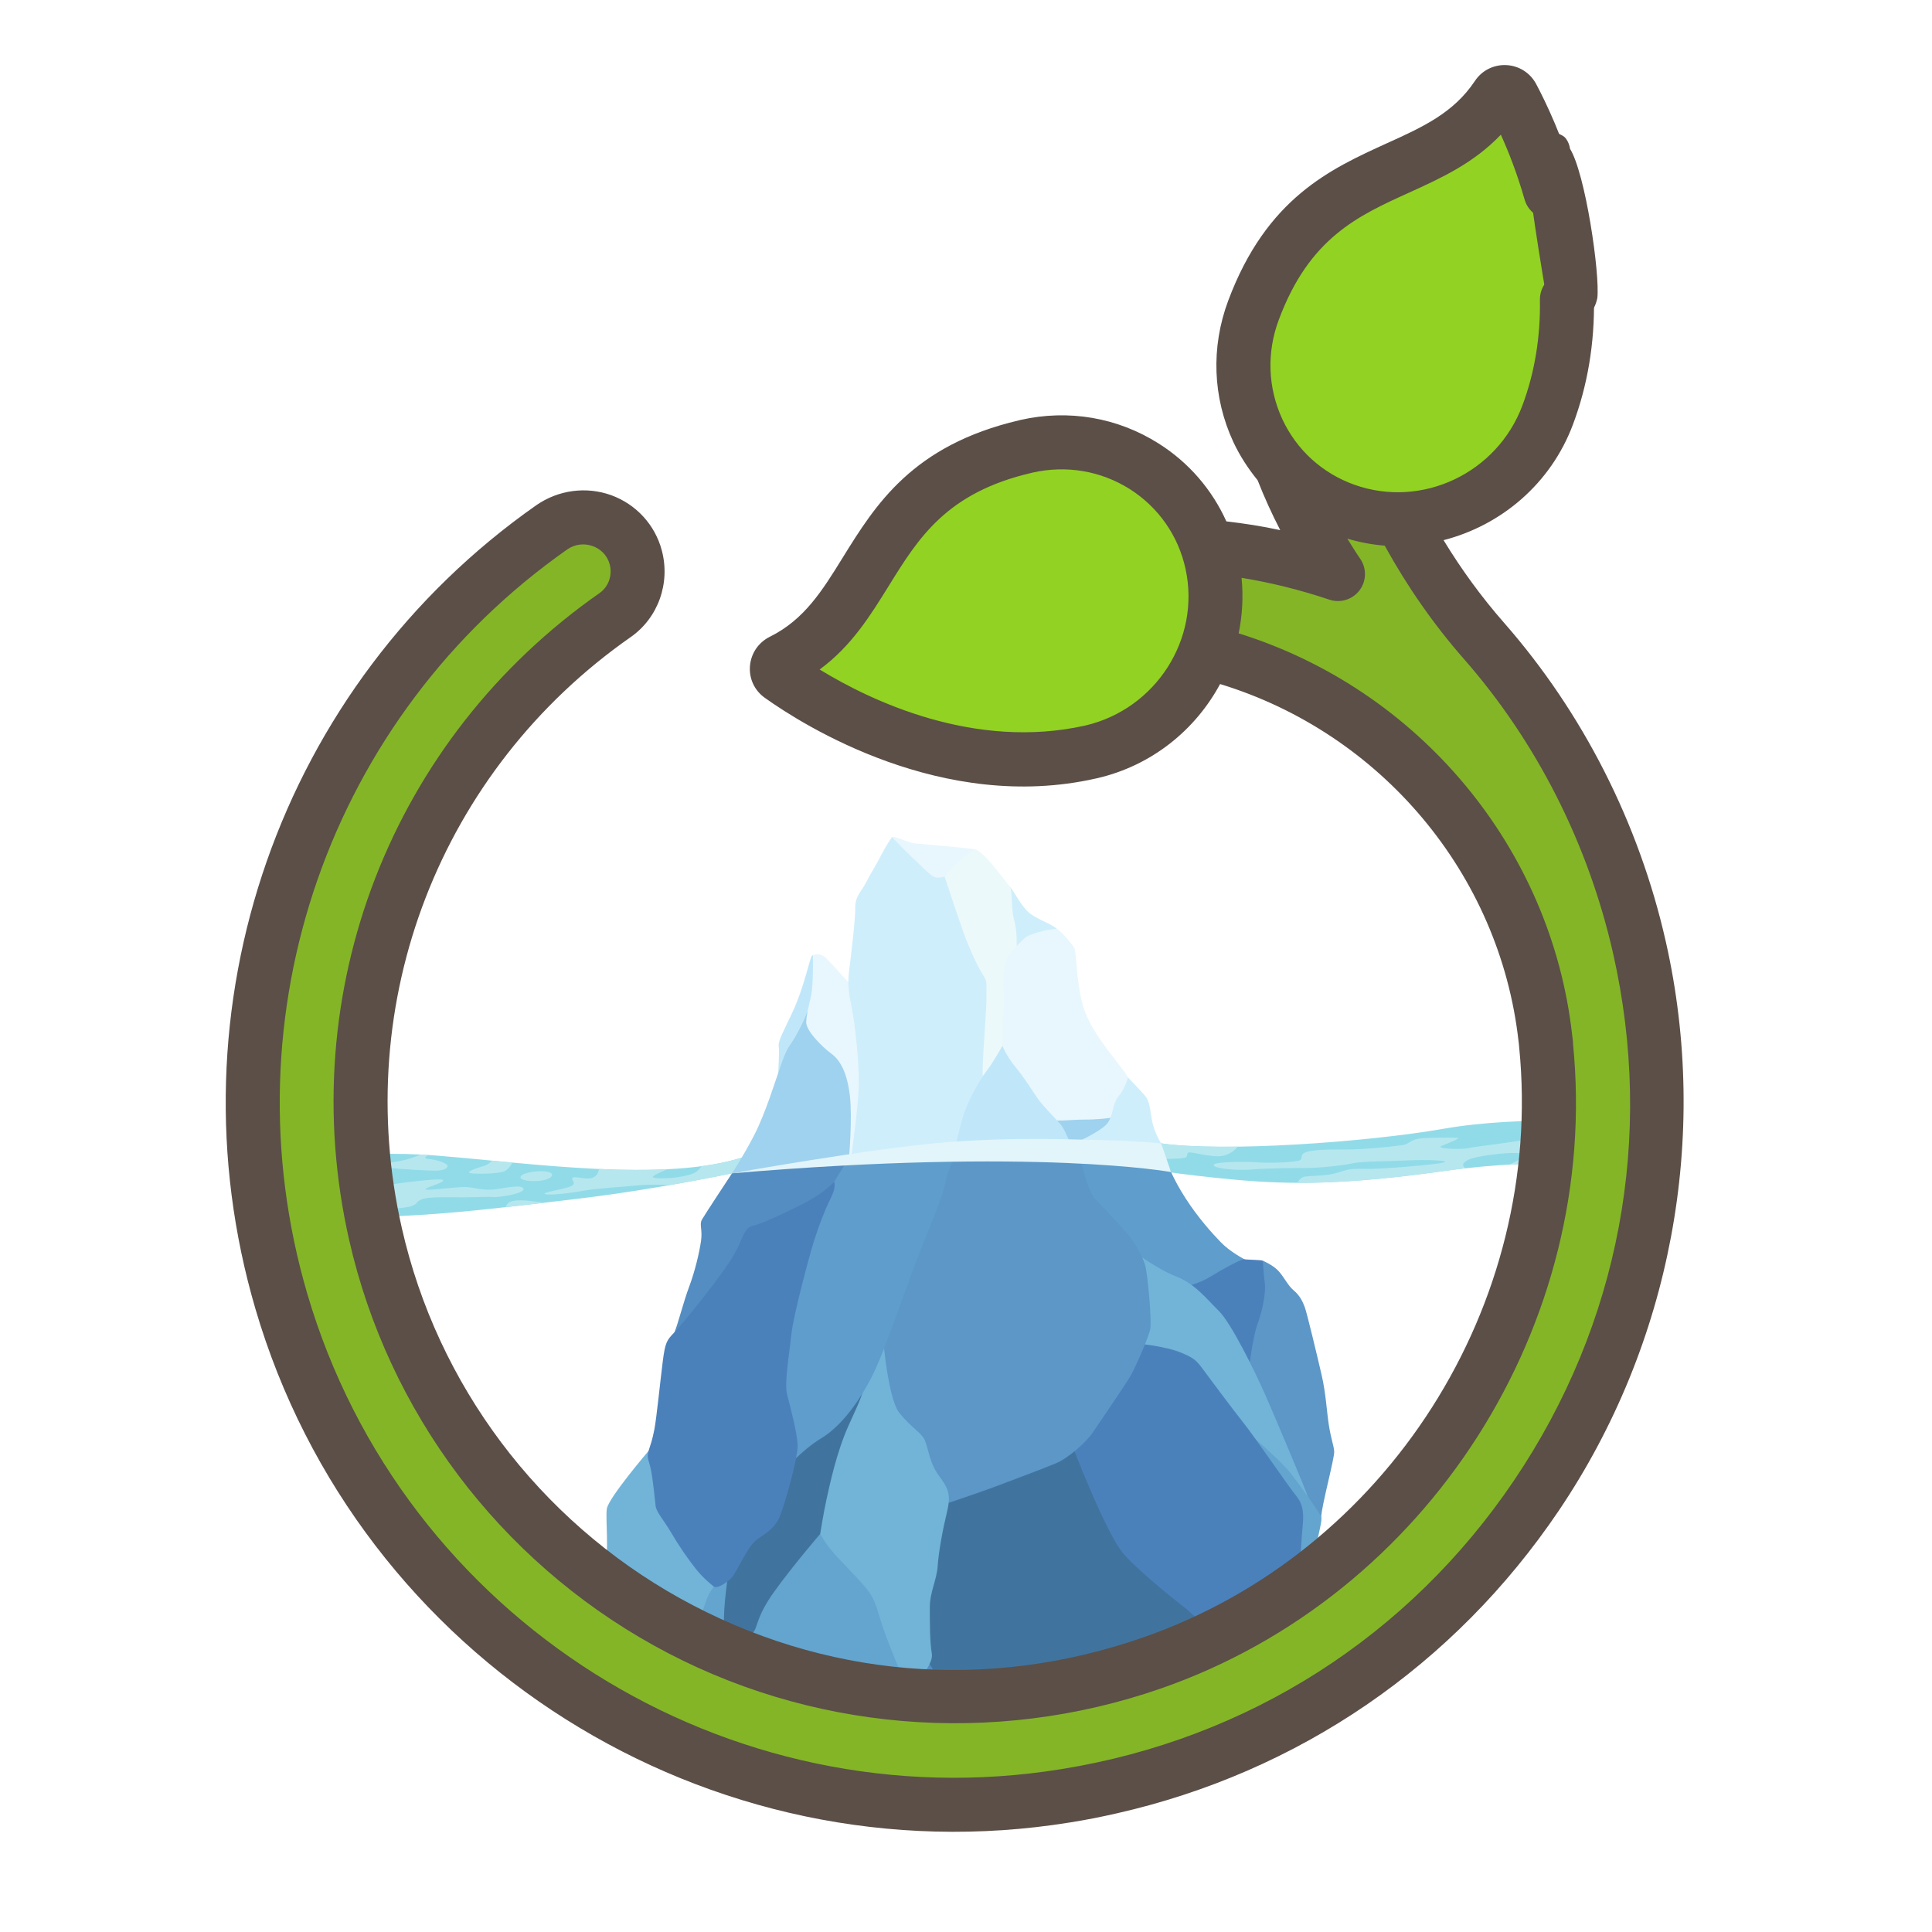 <svg xmlns="http://www.w3.org/2000/svg" xmlns:xlink="http://www.w3.org/1999/xlink" width="200" zoomAndPan="magnify" viewBox="0 0 150 150" height="200" preserveAspectRatio="xMidYMid meet" version="1.2"><defs><clipPath id="017537ac9a"><path d="M 23.77 89.004 L 126.027 89.004 L 126.027 135.266 L 23.77 135.266 Z M 23.77 89.004 "/></clipPath><clipPath id="b6d9577530"><path d="M 23.766 100.07 C 23.766 119.508 39.523 135.266 58.961 135.266 L 91.039 135.266 C 110.477 135.266 126.234 119.508 126.234 100.07 C 126.234 80.633 110.477 64.875 91.039 64.875 L 58.961 64.875 C 39.523 64.875 23.766 80.633 23.766 100.07 Z M 23.766 100.07 "/></clipPath><clipPath id="97de121152"><path d="M 23.77 185.293 L 126.027 185.293 L 126.027 89.055 L 23.77 91.691 L 23.77 185.293 "/></clipPath><clipPath id="ac7a66536b"><path d="M 126.027 89.055 L 23.766 89.055 L 23.77 185.293 L 126.027 185.293 Z M 126.027 89.055 "/></clipPath><linearGradient x1="-0" gradientTransform="matrix(0,96.238,-96.155,0,74.897,89.054)" y1="0" x2="0.48" gradientUnits="userSpaceOnUse" y2="0" id="9778ace3bd"><stop style="stop-color:#3986c4;stop-opacity:1;" offset="0"/><stop style="stop-color:#3986c4;stop-opacity:1;" offset="0.031"/><stop style="stop-color:#3986c4;stop-opacity:1;" offset="0.047"/><stop style="stop-color:#3986c3;stop-opacity:1;" offset="0.062"/><stop style="stop-color:#3986c3;stop-opacity:1;" offset="0.125"/><stop style="stop-color:#3885c2;stop-opacity:1;" offset="0.188"/><stop style="stop-color:#3885c1;stop-opacity:1;" offset="0.25"/><stop style="stop-color:#3884c0;stop-opacity:1;" offset="0.312"/><stop style="stop-color:#3884bf;stop-opacity:1;" offset="0.344"/><stop style="stop-color:#3884bf;stop-opacity:1;" offset="0.359"/><stop style="stop-color:#3884be;stop-opacity:1;" offset="0.375"/><stop style="stop-color:#3884be;stop-opacity:1;" offset="0.406"/><stop style="stop-color:#3983be;stop-opacity:1;" offset="0.438"/><stop style="stop-color:#3983bd;stop-opacity:1;" offset="0.5"/><stop style="stop-color:#3983bd;stop-opacity:1;" offset="0.531"/><stop style="stop-color:#3983bc;stop-opacity:1;" offset="0.562"/><stop style="stop-color:#3882bc;stop-opacity:1;" offset="0.578"/><stop style="stop-color:#3882bb;stop-opacity:1;" offset="0.594"/><stop style="stop-color:#3882bb;stop-opacity:1;" offset="0.625"/><stop style="stop-color:#3882bb;stop-opacity:1;" offset="0.641"/><stop style="stop-color:#3882ba;stop-opacity:1;" offset="0.656"/><stop style="stop-color:#3882ba;stop-opacity:1;" offset="0.688"/><stop style="stop-color:#3881ba;stop-opacity:1;" offset="0.703"/><stop style="stop-color:#3881b9;stop-opacity:1;" offset="0.719"/><stop style="stop-color:#3881b9;stop-opacity:1;" offset="0.75"/><stop style="stop-color:#3881b9;stop-opacity:1;" offset="0.812"/><stop style="stop-color:#3881b8;stop-opacity:1;" offset="0.844"/><stop style="stop-color:#3880b8;stop-opacity:1;" offset="0.875"/><stop style="stop-color:#3880b7;stop-opacity:1;" offset="0.938"/><stop style="stop-color:#3880b7;stop-opacity:1;" offset="0.969"/><stop style="stop-color:#3880b6;stop-opacity:1;" offset="0.984"/><stop style="stop-color:#3880b6;stop-opacity:1;" offset="0.992"/><stop style="stop-color:#387fb6;stop-opacity:1;" offset="0.996"/><stop style="stop-color:#387fb5;stop-opacity:1;" offset="1"/></linearGradient><clipPath id="639dc3e41b"><path d="M 23.766 87 L 126.027 87 L 126.027 95 L 23.766 95 Z M 23.766 87 "/></clipPath><clipPath id="350d545ff6"><path d="M 23.766 100.07 C 23.766 119.508 39.523 135.266 58.961 135.266 L 91.039 135.266 C 110.477 135.266 126.234 119.508 126.234 100.07 C 126.234 80.633 110.477 64.875 91.039 64.875 L 58.961 64.875 C 39.523 64.875 23.766 80.633 23.766 100.07 Z M 23.766 100.07 "/></clipPath><clipPath id="2e393d2f81"><path d="M 23.766 87 L 126 87 L 126 95 L 23.766 95 Z M 23.766 87 "/></clipPath><clipPath id="7e5e850b15"><path d="M 23.766 100.07 C 23.766 119.508 39.523 135.266 58.961 135.266 L 91.039 135.266 C 110.477 135.266 126.234 119.508 126.234 100.07 C 126.234 80.633 110.477 64.875 91.039 64.875 L 58.961 64.875 C 39.523 64.875 23.766 80.633 23.766 100.07 Z M 23.766 100.07 "/></clipPath><clipPath id="12f1d749f6"><path d="M 60 74 L 65 74 L 65 84 L 60 84 Z M 60 74 "/></clipPath><clipPath id="f4ae89e507"><path d="M 23.766 100.07 C 23.766 119.508 39.523 135.266 58.961 135.266 L 91.039 135.266 C 110.477 135.266 126.234 119.508 126.234 100.07 C 126.234 80.633 110.477 64.875 91.039 64.875 L 58.961 64.875 C 39.523 64.875 23.766 80.633 23.766 100.07 Z M 23.766 100.07 "/></clipPath><clipPath id="bf6bd1d4d2"><path d="M 56 78 L 68 78 L 68 92 L 56 92 Z M 56 78 "/></clipPath><clipPath id="5fb38f0c2e"><path d="M 23.766 100.07 C 23.766 119.508 39.523 135.266 58.961 135.266 L 91.039 135.266 C 110.477 135.266 126.234 119.508 126.234 100.07 C 126.234 80.633 110.477 64.875 91.039 64.875 L 58.961 64.875 C 39.523 64.875 23.766 80.633 23.766 100.07 Z M 23.766 100.07 "/></clipPath><clipPath id="0807f7270d"><path d="M 62 74 L 68 74 L 68 90 L 62 90 Z M 62 74 "/></clipPath><clipPath id="a83af64006"><path d="M 23.766 100.07 C 23.766 119.508 39.523 135.266 58.961 135.266 L 91.039 135.266 C 110.477 135.266 126.234 119.508 126.234 100.07 C 126.234 80.633 110.477 64.875 91.039 64.875 L 58.961 64.875 C 39.523 64.875 23.766 80.633 23.766 100.07 Z M 23.766 100.07 "/></clipPath><clipPath id="dc01f7fc1d"><path d="M 69 64.875 L 76 64.875 L 76 71 L 69 71 Z M 69 64.875 "/></clipPath><clipPath id="584ff1d5fc"><path d="M 23.766 100.07 C 23.766 119.508 39.523 135.266 58.961 135.266 L 91.039 135.266 C 110.477 135.266 126.234 119.508 126.234 100.07 C 126.234 80.633 110.477 64.875 91.039 64.875 L 58.961 64.875 C 39.523 64.875 23.766 80.633 23.766 100.07 Z M 23.766 100.07 "/></clipPath><clipPath id="7bca03fc6c"><path d="M 77 68 L 83 68 L 83 75 L 77 75 Z M 77 68 "/></clipPath><clipPath id="5c7bf41027"><path d="M 23.766 100.07 C 23.766 119.508 39.523 135.266 58.961 135.266 L 91.039 135.266 C 110.477 135.266 126.234 119.508 126.234 100.07 C 126.234 80.633 110.477 64.875 91.039 64.875 L 58.961 64.875 C 39.523 64.875 23.766 80.633 23.766 100.07 Z M 23.766 100.07 "/></clipPath><clipPath id="294116f0a7"><path d="M 81 85 L 87 85 L 87 90 L 81 90 Z M 81 85 "/></clipPath><clipPath id="5119c776fc"><path d="M 23.766 100.07 C 23.766 119.508 39.523 135.266 58.961 135.266 L 91.039 135.266 C 110.477 135.266 126.234 119.508 126.234 100.07 C 126.234 80.633 110.477 64.875 91.039 64.875 L 58.961 64.875 C 39.523 64.875 23.766 80.633 23.766 100.07 Z M 23.766 100.07 "/></clipPath><clipPath id="1234360031"><path d="M 72 65 L 79 65 L 79 86 L 72 86 Z M 72 65 "/></clipPath><clipPath id="158145af3e"><path d="M 23.766 100.07 C 23.766 119.508 39.523 135.266 58.961 135.266 L 91.039 135.266 C 110.477 135.266 126.234 119.508 126.234 100.07 C 126.234 80.633 110.477 64.875 91.039 64.875 L 58.961 64.875 C 39.523 64.875 23.766 80.633 23.766 100.07 Z M 23.766 100.07 "/></clipPath><clipPath id="2439b92c7b"><path d="M 65 64.875 L 77 64.875 L 77 90 L 65 90 Z M 65 64.875 "/></clipPath><clipPath id="7f054d3737"><path d="M 23.766 100.07 C 23.766 119.508 39.523 135.266 58.961 135.266 L 91.039 135.266 C 110.477 135.266 126.234 119.508 126.234 100.07 C 126.234 80.633 110.477 64.875 91.039 64.875 L 58.961 64.875 C 39.523 64.875 23.766 80.633 23.766 100.07 Z M 23.766 100.07 "/></clipPath><clipPath id="1419f6813d"><path d="M 77 72 L 88 72 L 88 87 L 77 87 Z M 77 72 "/></clipPath><clipPath id="9458d8a2ec"><path d="M 23.766 100.07 C 23.766 119.508 39.523 135.266 58.961 135.266 L 91.039 135.266 C 110.477 135.266 126.234 119.508 126.234 100.07 C 126.234 80.633 110.477 64.875 91.039 64.875 L 58.961 64.875 C 39.523 64.875 23.766 80.633 23.766 100.07 Z M 23.766 100.07 "/></clipPath><clipPath id="cc3927a676"><path d="M 83 83 L 91 83 L 91 90 L 83 90 Z M 83 83 "/></clipPath><clipPath id="bc1fecdcdc"><path d="M 23.766 100.07 C 23.766 119.508 39.523 135.266 58.961 135.266 L 91.039 135.266 C 110.477 135.266 126.234 119.508 126.234 100.07 C 126.234 80.633 110.477 64.875 91.039 64.875 L 58.961 64.875 C 39.523 64.875 23.766 80.633 23.766 100.07 Z M 23.766 100.07 "/></clipPath><clipPath id="e49300e243"><path d="M 74 81 L 84 81 L 84 90 L 74 90 Z M 74 81 "/></clipPath><clipPath id="725820ed97"><path d="M 23.766 100.07 C 23.766 119.508 39.523 135.266 58.961 135.266 L 91.039 135.266 C 110.477 135.266 126.234 119.508 126.234 100.07 C 126.234 80.633 110.477 64.875 91.039 64.875 L 58.961 64.875 C 39.523 64.875 23.766 80.633 23.766 100.07 Z M 23.766 100.07 "/></clipPath><clipPath id="f59e806cec"><path d="M 52 89 L 67 89 L 67 104 L 52 104 Z M 52 89 "/></clipPath><clipPath id="0938a9c6b3"><path d="M 23.766 100.07 C 23.766 119.508 39.523 135.266 58.961 135.266 L 91.039 135.266 C 110.477 135.266 126.234 119.508 126.234 100.07 C 126.234 80.633 110.477 64.875 91.039 64.875 L 58.961 64.875 C 39.523 64.875 23.766 80.633 23.766 100.07 Z M 23.766 100.07 "/></clipPath><clipPath id="e8a15241d7"><path d="M 45 125 L 61 125 L 61 135.266 L 45 135.266 Z M 45 125 "/></clipPath><clipPath id="3403f84462"><path d="M 23.766 100.07 C 23.766 119.508 39.523 135.266 58.961 135.266 L 91.039 135.266 C 110.477 135.266 126.234 119.508 126.234 100.07 C 126.234 80.633 110.477 64.875 91.039 64.875 L 58.961 64.875 C 39.523 64.875 23.766 80.633 23.766 100.07 Z M 23.766 100.07 "/></clipPath><clipPath id="f3948a676b"><path d="M 91 134 L 98 134 L 98 135.266 L 91 135.266 Z M 91 134 "/></clipPath><clipPath id="75f61e1fa8"><path d="M 23.766 100.07 C 23.766 119.508 39.523 135.266 58.961 135.266 L 91.039 135.266 C 110.477 135.266 126.234 119.508 126.234 100.07 C 126.234 80.633 110.477 64.875 91.039 64.875 L 58.961 64.875 C 39.523 64.875 23.766 80.633 23.766 100.07 Z M 23.766 100.07 "/></clipPath><clipPath id="fcccb1a247"><path d="M 83 89 L 98 89 L 98 102 L 83 102 Z M 83 89 "/></clipPath><clipPath id="a3d16ee47b"><path d="M 23.766 100.07 C 23.766 119.508 39.523 135.266 58.961 135.266 L 91.039 135.266 C 110.477 135.266 126.234 119.508 126.234 100.07 C 126.234 80.633 110.477 64.875 91.039 64.875 L 58.961 64.875 C 39.523 64.875 23.766 80.633 23.766 100.07 Z M 23.766 100.07 "/></clipPath><clipPath id="b49e88bec8"><path d="M 91 97 L 100 97 L 100 108 L 91 108 Z M 91 97 "/></clipPath><clipPath id="d357c7939e"><path d="M 23.766 100.07 C 23.766 119.508 39.523 135.266 58.961 135.266 L 91.039 135.266 C 110.477 135.266 126.234 119.508 126.234 100.07 C 126.234 80.633 110.477 64.875 91.039 64.875 L 58.961 64.875 C 39.523 64.875 23.766 80.633 23.766 100.07 Z M 23.766 100.07 "/></clipPath><clipPath id="2ba8d33123"><path d="M 96 97 L 104 97 L 104 118 L 96 118 Z M 96 97 "/></clipPath><clipPath id="20bd0357a9"><path d="M 23.766 100.07 C 23.766 119.508 39.523 135.266 58.961 135.266 L 91.039 135.266 C 110.477 135.266 126.234 119.508 126.234 100.07 C 126.234 80.633 110.477 64.875 91.039 64.875 L 58.961 64.875 C 39.523 64.875 23.766 80.633 23.766 100.07 Z M 23.766 100.07 "/></clipPath><clipPath id="bcdcd42d66"><path d="M 86 96 L 102 96 L 102 117 L 86 117 Z M 86 96 "/></clipPath><clipPath id="a70c231743"><path d="M 23.766 100.07 C 23.766 119.508 39.523 135.266 58.961 135.266 L 91.039 135.266 C 110.477 135.266 126.234 119.508 126.234 100.07 C 126.234 80.633 110.477 64.875 91.039 64.875 L 58.961 64.875 C 39.523 64.875 23.766 80.633 23.766 100.07 Z M 23.766 100.07 "/></clipPath><clipPath id="0149c6c04a"><path d="M 94 110 L 103 110 L 103 135.266 L 94 135.266 Z M 94 110 "/></clipPath><clipPath id="5b9c1da85e"><path d="M 23.766 100.07 C 23.766 119.508 39.523 135.266 58.961 135.266 L 91.039 135.266 C 110.477 135.266 126.234 119.508 126.234 100.07 C 126.234 80.633 110.477 64.875 91.039 64.875 L 58.961 64.875 C 39.523 64.875 23.766 80.633 23.766 100.07 Z M 23.766 100.07 "/></clipPath><clipPath id="3b44f1850d"><path d="M 80 104 L 102 104 L 102 132 L 80 132 Z M 80 104 "/></clipPath><clipPath id="f345db0eb0"><path d="M 23.766 100.07 C 23.766 119.508 39.523 135.266 58.961 135.266 L 91.039 135.266 C 110.477 135.266 126.234 119.508 126.234 100.07 C 126.234 80.633 110.477 64.875 91.039 64.875 L 58.961 64.875 C 39.523 64.875 23.766 80.633 23.766 100.07 Z M 23.766 100.07 "/></clipPath><clipPath id="e3a6591cec"><path d="M 67 111 L 101 111 L 101 135.266 L 67 135.266 Z M 67 111 "/></clipPath><clipPath id="e8e7cb4a2b"><path d="M 23.766 100.07 C 23.766 119.508 39.523 135.266 58.961 135.266 L 91.039 135.266 C 110.477 135.266 126.234 119.508 126.234 100.07 C 126.234 80.633 110.477 64.875 91.039 64.875 L 58.961 64.875 C 39.523 64.875 23.766 80.633 23.766 100.07 Z M 23.766 100.07 "/></clipPath><clipPath id="dd07ba29ca"><path d="M 69 128 L 76 128 L 76 135.266 L 69 135.266 Z M 69 128 "/></clipPath><clipPath id="d002b4a45a"><path d="M 23.766 100.07 C 23.766 119.508 39.523 135.266 58.961 135.266 L 91.039 135.266 C 110.477 135.266 126.234 119.508 126.234 100.07 C 126.234 80.633 110.477 64.875 91.039 64.875 L 58.961 64.875 C 39.523 64.875 23.766 80.633 23.766 100.07 Z M 23.766 100.07 "/></clipPath><clipPath id="77a0d668ee"><path d="M 66 89 L 90 89 L 90 117 L 66 117 Z M 66 89 "/></clipPath><clipPath id="3225c21fa7"><path d="M 23.766 100.07 C 23.766 119.508 39.523 135.266 58.961 135.266 L 91.039 135.266 C 110.477 135.266 126.234 119.508 126.234 100.07 C 126.234 80.633 110.477 64.875 91.039 64.875 L 58.961 64.875 C 39.523 64.875 23.766 80.633 23.766 100.07 Z M 23.766 100.07 "/></clipPath><clipPath id="181d077943"><path d="M 61 102 L 74 102 L 74 135 L 61 135 Z M 61 102 "/></clipPath><clipPath id="649c458ed3"><path d="M 23.766 100.07 C 23.766 119.508 39.523 135.266 58.961 135.266 L 91.039 135.266 C 110.477 135.266 126.234 119.508 126.234 100.07 C 126.234 80.633 110.477 64.875 91.039 64.875 L 58.961 64.875 C 39.523 64.875 23.766 80.633 23.766 100.07 Z M 23.766 100.07 "/></clipPath><clipPath id="f18b946e95"><path d="M 53 129 L 76 129 L 76 135.266 L 53 135.266 Z M 53 129 "/></clipPath><clipPath id="ce7cfc107f"><path d="M 23.766 100.07 C 23.766 119.508 39.523 135.266 58.961 135.266 L 91.039 135.266 C 110.477 135.266 126.234 119.508 126.234 100.07 C 126.234 80.633 110.477 64.875 91.039 64.875 L 58.961 64.875 C 39.523 64.875 23.766 80.633 23.766 100.07 Z M 23.766 100.07 "/></clipPath><clipPath id="86453faadf"><path d="M 54 124 L 69 124 L 69 135.266 L 54 135.266 Z M 54 124 "/></clipPath><clipPath id="b06e56612f"><path d="M 23.766 100.07 C 23.766 119.508 39.523 135.266 58.961 135.266 L 91.039 135.266 C 110.477 135.266 126.234 119.508 126.234 100.07 C 126.234 80.633 110.477 64.875 91.039 64.875 L 58.961 64.875 C 39.523 64.875 23.766 80.633 23.766 100.07 Z M 23.766 100.07 "/></clipPath><clipPath id="3340c03cde"><path d="M 57 118 L 90 118 L 90 135.266 L 57 135.266 Z M 57 118 "/></clipPath><clipPath id="0d2606e449"><path d="M 23.766 100.07 C 23.766 119.508 39.523 135.266 58.961 135.266 L 91.039 135.266 C 110.477 135.266 126.234 119.508 126.234 100.07 C 126.234 80.633 110.477 64.875 91.039 64.875 L 58.961 64.875 C 39.523 64.875 23.766 80.633 23.766 100.07 Z M 23.766 100.07 "/></clipPath><clipPath id="5d2bbde956"><path d="M 54 107 L 68 107 L 68 130 L 54 130 Z M 54 107 "/></clipPath><clipPath id="f1e9295440"><path d="M 23.766 100.07 C 23.766 119.508 39.523 135.266 58.961 135.266 L 91.039 135.266 C 110.477 135.266 126.234 119.508 126.234 100.07 C 126.234 80.633 110.477 64.875 91.039 64.875 L 58.961 64.875 C 39.523 64.875 23.766 80.633 23.766 100.07 Z M 23.766 100.07 "/></clipPath><clipPath id="18cbd845aa"><path d="M 49 121 L 57 121 L 57 135.266 L 49 135.266 Z M 49 121 "/></clipPath><clipPath id="63185f4a91"><path d="M 23.766 100.07 C 23.766 119.508 39.523 135.266 58.961 135.266 L 91.039 135.266 C 110.477 135.266 126.234 119.508 126.234 100.07 C 126.234 80.633 110.477 64.875 91.039 64.875 L 58.961 64.875 C 39.523 64.875 23.766 80.633 23.766 100.07 Z M 23.766 100.07 "/></clipPath><clipPath id="270f2d9be0"><path d="M 45 112 L 56 112 L 56 130 L 45 130 Z M 45 112 "/></clipPath><clipPath id="ca67e48587"><path d="M 23.766 100.07 C 23.766 119.508 39.523 135.266 58.961 135.266 L 91.039 135.266 C 110.477 135.266 126.234 119.508 126.234 100.07 C 126.234 80.633 110.477 64.875 91.039 64.875 L 58.961 64.875 C 39.523 64.875 23.766 80.633 23.766 100.07 Z M 23.766 100.07 "/></clipPath><clipPath id="0d5972f3e3"><path d="M 59 89 L 75 89 L 75 115 L 59 115 Z M 59 89 "/></clipPath><clipPath id="4fafd97a90"><path d="M 23.766 100.07 C 23.766 119.508 39.523 135.266 58.961 135.266 L 91.039 135.266 C 110.477 135.266 126.234 119.508 126.234 100.07 C 126.234 80.633 110.477 64.875 91.039 64.875 L 58.961 64.875 C 39.523 64.875 23.766 80.633 23.766 100.07 Z M 23.766 100.07 "/></clipPath><clipPath id="872b4e16c8"><path d="M 50 91 L 65 91 L 65 124 L 50 124 Z M 50 91 "/></clipPath><clipPath id="7c28803d0a"><path d="M 23.766 100.07 C 23.766 119.508 39.523 135.266 58.961 135.266 L 91.039 135.266 C 110.477 135.266 126.234 119.508 126.234 100.07 C 126.234 80.633 110.477 64.875 91.039 64.875 L 58.961 64.875 C 39.523 64.875 23.766 80.633 23.766 100.07 Z M 23.766 100.07 "/></clipPath><clipPath id="fe37b6b61b"><path d="M 56 88 L 91 88 L 91 92 L 56 92 Z M 56 88 "/></clipPath><clipPath id="52abf9abbb"><path d="M 23.766 100.07 C 23.766 119.508 39.523 135.266 58.961 135.266 L 91.039 135.266 C 110.477 135.266 126.234 119.508 126.234 100.07 C 126.234 80.633 110.477 64.875 91.039 64.875 L 58.961 64.875 C 39.523 64.875 23.766 80.633 23.766 100.07 Z M 23.766 100.07 "/></clipPath><clipPath id="6316f074d0"><path d="M 19 36 L 129 36 L 129 141 L 19 141 Z M 19 36 "/></clipPath><clipPath id="013e67c25b"><path d="M 148.391 126.98 L 29.66 153.895 L 1.77 30.848 L 120.496 3.934 Z M 148.391 126.98 "/></clipPath><clipPath id="7f54fabd4f"><path d="M 120.496 3.934 L 1.77 30.848 L 29.66 153.895 L 148.391 126.98 Z M 120.496 3.934 "/></clipPath><clipPath id="457d917918"><path d="M 60 34 L 95 34 L 95 59 L 60 59 Z M 60 34 "/></clipPath><clipPath id="50d0ff24a9"><path d="M 148.391 126.98 L 29.66 153.895 L 1.77 30.848 L 120.496 3.934 Z M 148.391 126.98 "/></clipPath><clipPath id="2d1c7db079"><path d="M 120.496 3.934 L 1.77 30.848 L 29.66 153.895 L 148.391 126.98 Z M 120.496 3.934 "/></clipPath><clipPath id="8edb0bd5b0"><path d="M 96 7 L 122 7 L 122 41 L 96 41 Z M 96 7 "/></clipPath><clipPath id="909c3b8b44"><path d="M 148.391 126.98 L 29.66 153.895 L 1.77 30.848 L 120.496 3.934 Z M 148.391 126.98 "/></clipPath><clipPath id="3558ca4513"><path d="M 120.496 3.934 L 1.77 30.848 L 29.66 153.895 L 148.391 126.98 Z M 120.496 3.934 "/></clipPath><clipPath id="ddc09de3da"><path d="M 17 5 L 131 5 L 131 143 L 17 143 Z M 17 5 "/></clipPath><clipPath id="b9d8c21fda"><path d="M 148.391 126.98 L 29.66 153.895 L 1.77 30.848 L 120.496 3.934 Z M 148.391 126.98 "/></clipPath><clipPath id="265e8fb398"><path d="M 120.496 3.934 L 1.77 30.848 L 29.66 153.895 L 148.391 126.98 Z M 120.496 3.934 "/></clipPath><clipPath id="943be558e3"><path d="M 117 10 L 125 10 L 125 25 L 117 25 Z M 117 10 "/></clipPath><clipPath id="dc3dfde55b"><path d="M 117.543 10.43 L 122 9.559 L 124.883 24.336 L 120.426 25.207 Z M 117.543 10.43 "/></clipPath><clipPath id="cc8b69be0d"><path d="M 120.125 23.445 C 118.008 10.941 118.43 10.457 118.969 10.234 C 119.574 10.004 120.906 10.203 121.441 10.617 C 121.828 10.945 122.055 11.766 121.828 12.273 C 121.613 12.832 120.547 13.676 119.852 13.754 C 119.277 13.809 118.434 13.453 118.148 12.992 C 117.789 12.484 117.875 11.258 118.234 10.781 C 118.598 10.309 119.5 9.961 120.031 10.027 C 120.699 10.129 121.379 10.629 121.875 11.516 C 123.086 13.41 124.23 21.262 124.016 23.148 C 123.875 23.75 123.73 24.012 123.398 24.305 C 123.07 24.602 122.59 24.809 122.145 24.84 C 121.695 24.867 121.152 24.742 120.789 24.527 C 120.484 24.297 120.125 23.445 120.125 23.445 "/></clipPath></defs><g id="0758f0cbb7"><g clip-rule="nonzero" clip-path="url(#017537ac9a)"><g clip-rule="nonzero" clip-path="url(#b6d9577530)"><g clip-rule="nonzero" clip-path="url(#97de121152)"><g clip-rule="nonzero" clip-path="url(#ac7a66536b)"><path style=" stroke:none;fill-rule:nonzero;fill:url(#linear0);" d="M 126.027 89.055 L 23.77 89.055 L 23.77 135.266 L 126.027 135.266 Z M 126.027 89.055 "/></g></g></g></g><g clip-rule="nonzero" clip-path="url(#639dc3e41b)"><g clip-rule="nonzero" clip-path="url(#350d545ff6)"><path style=" stroke:none;fill-rule:evenodd;fill:#91dbe8;fill-opacity:1;" d="M 23.77 90.488 C 23.77 90.488 26.863 89.152 33.984 89.727 C 41.105 90.297 51.691 91.859 57.824 89.801 C 63.953 87.742 85.355 88.086 90.152 88.773 C 94.953 89.457 106.031 88.695 112.125 87.629 C 118.219 86.562 126.027 87.172 126.027 87.172 L 126.027 90.602 C 126.027 90.602 120.047 89.801 112.203 90.906 C 104.355 92.012 100.094 91.973 95.902 91.594 C 91.715 91.211 88.746 90.715 88.746 90.715 L 56.832 91.098 C 56.832 91.098 50.895 92.355 44.801 93.078 C 38.707 93.805 35.129 94.223 31.055 94.414 C 26.98 94.605 23.77 94.414 23.77 94.414 L 23.77 90.488 "/></g></g><g clip-rule="nonzero" clip-path="url(#2e393d2f81)"><g clip-rule="nonzero" clip-path="url(#7e5e850b15)"><path style=" stroke:none;fill-rule:evenodd;fill:#b6e7ef;fill-opacity:1;" d="M 40.414 91.422 C 40.414 91.785 42.641 91.84 42.848 91.27 C 43.059 90.699 40.355 90.926 40.414 91.422 Z M 28.664 94.488 C 29.559 93.582 28.855 94.043 29.387 93.945 C 29.922 93.852 31.48 93.832 31.996 93.621 C 32.512 93.414 32.242 93.316 32.758 93.109 C 33.273 92.898 34.891 92.957 35.938 92.957 C 36.984 92.957 37.84 92.898 38.316 92.938 C 38.793 92.973 40.734 92.648 40.641 92.309 C 40.547 91.965 39.555 92.172 38.547 92.328 C 37.535 92.48 36.758 92.172 36.129 92.156 C 35.5 92.137 32.816 92.516 33.043 92.309 C 33.273 92.098 34.68 91.773 34.355 91.602 C 34.035 91.43 29.387 92.023 28.473 92.336 C 27.559 92.648 27.008 93.469 26.902 93.672 C 26.797 93.871 26.512 93.766 25.684 93.672 C 25.301 93.625 24.512 93.836 23.77 94.078 L 23.77 94.414 C 23.77 94.414 25.793 94.535 28.664 94.488 Z M 42.277 93.379 C 41.199 93.504 40.203 93.621 39.27 93.723 C 39.328 93.516 39.48 93.312 39.82 93.242 C 40.504 93.102 41.578 93.301 42.277 93.379 Z M 46.523 90.762 C 48.336 90.844 50.125 90.863 51.816 90.777 C 51.082 91.078 50.523 91.352 50.73 91.422 C 51.246 91.594 53.168 91.422 53.891 91.078 C 54.145 90.957 54.316 90.762 54.477 90.543 C 55.691 90.379 56.816 90.141 57.824 89.801 C 58.543 89.559 59.48 89.352 60.57 89.172 C 60.547 89.484 60.254 90.234 59.891 91.062 L 56.832 91.098 C 56.832 91.098 54.871 91.512 52.043 92.004 C 51.32 91.973 50.273 91.953 49.496 92.031 C 48.18 92.164 46.332 92.258 45.285 92.449 C 44.238 92.641 42.602 92.832 42.316 92.699 C 42.031 92.562 44.145 92.297 44.449 92.031 C 44.754 91.766 44.277 91.613 44.469 91.441 C 44.656 91.27 45.629 91.688 46.125 91.383 C 46.449 91.184 46.43 90.984 46.523 90.762 Z M 38.207 90.113 C 38.723 90.16 39.242 90.211 39.773 90.262 C 39.668 90.488 39.512 90.719 39.25 90.887 C 38.812 91.172 36.738 91.156 36.488 91.078 C 36.242 91.004 36.641 90.793 37.5 90.547 C 37.844 90.445 38.066 90.277 38.207 90.113 Z M 32.684 89.641 C 32.879 89.648 33.078 89.66 33.281 89.672 C 32.992 89.809 32.887 89.949 33.215 89.973 C 33.75 90.012 34.949 90.316 34.719 90.621 C 34.492 90.926 33.844 90.906 33.062 90.867 C 32.281 90.832 29.465 90.699 29.598 90.488 C 29.73 90.277 30.684 90.258 31.539 90.031 C 31.93 89.926 32.348 89.773 32.684 89.641 Z M 124.941 90.492 C 124.777 90.23 124.293 89.949 123.789 89.84 C 122.914 89.648 120.266 89.746 120.684 89.594 C 121.105 89.441 121.828 89.402 121.828 89.137 C 121.828 88.867 121.617 88.773 122.703 88.715 C 123.789 88.656 124.816 88.621 125.121 88.504 C 125.426 88.391 125.367 87.914 124.797 87.859 C 124.227 87.801 121.941 87.59 121.027 87.629 C 120.113 87.668 119.391 87.84 120 88.105 C 120.609 88.371 120.949 88.582 120.113 88.504 C 119.277 88.43 118.305 88.504 117.105 88.695 C 115.906 88.887 114.668 89 114.039 89.137 C 113.41 89.27 111.395 89.191 111.926 88.965 C 112.461 88.734 113.543 88.336 113.125 88.336 C 112.707 88.336 110.82 88.297 110.137 88.41 C 109.453 88.523 109.375 88.848 108.898 88.906 C 108.422 88.965 107.32 89.117 105.699 89.211 C 104.082 89.305 102.941 89.172 101.777 89.363 C 100.617 89.555 101.379 89.992 100.789 90.125 C 100.199 90.258 98.504 90.316 97.492 90.238 C 96.484 90.164 94.027 90.203 94.238 90.488 C 94.445 90.773 96.238 90.887 97.305 90.793 C 98.371 90.699 100.598 90.68 101.512 90.68 C 102.426 90.68 104.254 90.488 105.035 90.316 C 105.812 90.145 108.5 90.145 109.508 90.086 C 110.516 90.031 112.746 90.086 112.078 90.258 C 111.41 90.43 107.148 90.793 105.969 90.754 C 104.785 90.715 104.598 90.812 103.816 91.059 C 103.035 91.309 101.988 91.27 101.359 91.344 C 101.047 91.383 100.848 91.613 100.727 91.836 C 103.711 91.848 107.242 91.605 112.203 90.906 C 112.723 90.832 113.234 90.77 113.734 90.711 C 113.582 90.477 113.441 90.367 113.945 90.07 C 114.594 89.688 118.418 89.27 118.305 89.688 C 118.246 89.902 117.703 90.188 117.195 90.418 C 120.727 90.219 123.504 90.371 124.941 90.492 Z M 88.586 88.605 C 89.215 88.656 89.746 88.715 90.152 88.773 C 91.641 88.984 93.734 89.059 96.094 89.027 C 95.91 89.281 95.531 89.59 94.98 89.727 C 94.125 89.934 92.391 89.344 92.238 89.496 C 92.086 89.648 92.297 89.859 91.859 89.914 C 91.422 89.973 89.707 90.012 89.707 90.012 C 89.512 89.988 88.984 89.223 88.586 88.605 Z M 23.77 90.488 C 23.77 90.488 25.129 89.902 28.117 89.672 C 28.027 90.305 26.664 90.391 26.934 90.562 C 27.199 90.734 28.777 90.945 28.57 91.25 C 28.359 91.555 27.027 91.633 25.75 91.633 C 25.066 91.633 24.316 91.812 23.77 91.98 L 23.77 90.488 "/></g></g><g clip-rule="nonzero" clip-path="url(#12f1d749f6)"><g clip-rule="nonzero" clip-path="url(#f4ae89e507)"><path style=" stroke:none;fill-rule:evenodd;fill:#c0e7f9;fill-opacity:1;" d="M 60.422 83.305 C 60.422 83.305 60.52 81.609 60.461 81.227 C 60.402 80.844 60.727 80.293 61.566 78.5 C 62.402 76.711 62.84 74.52 63.031 74.215 C 63.223 73.91 64.117 75.168 64.191 77.129 C 64.27 79.094 61.316 84.105 60.422 83.305 "/></g></g><g clip-rule="nonzero" clip-path="url(#bf6bd1d4d2)"><g clip-rule="nonzero" clip-path="url(#5fb38f0c2e)"><path style=" stroke:none;fill-rule:evenodd;fill:#9fd2ee;fill-opacity:1;" d="M 56.832 91.098 C 56.832 91.098 57.645 89.879 58.539 88.164 C 59.434 86.449 60.289 83.629 60.422 83.305 C 60.555 82.98 60.879 81.781 61.301 81.188 C 61.719 80.598 62.309 79.531 62.633 78.672 C 62.957 77.816 66.609 79.91 67.184 81.781 C 67.754 83.648 66.324 89.84 66.324 89.84 C 66.324 89.84 62.727 90.699 56.832 91.098 "/></g></g><g clip-rule="nonzero" clip-path="url(#0807f7270d)"><g clip-rule="nonzero" clip-path="url(#a83af64006)"><path style=" stroke:none;fill-rule:evenodd;fill:#e8f7fd;fill-opacity:1;" d="M 65.914 89.93 C 65.914 89.93 66.191 86.867 65.984 85.074 C 65.773 83.285 65.242 82.312 64.535 81.797 C 63.832 81.285 62.555 80.008 62.594 79.34 C 62.633 78.672 62.785 78.18 62.973 77.301 C 63.164 76.426 63.113 74.168 63.113 74.168 C 63.113 74.168 63.621 73.852 64.211 74.461 C 64.801 75.07 66.211 76.691 66.535 76.918 C 66.859 77.148 69.547 88.387 65.914 89.93 "/></g></g><g clip-rule="nonzero" clip-path="url(#dc01f7fc1d)"><g clip-rule="nonzero" clip-path="url(#584ff1d5fc)"><path style=" stroke:none;fill-rule:evenodd;fill:#e8f7fd;fill-opacity:1;" d="M 69.258 64.992 C 69.543 64.875 70.438 65.43 71.066 65.488 C 71.695 65.543 75.16 65.828 75.75 65.961 C 76.34 66.098 75.691 68.801 74.02 69.906 C 72.344 71.012 68.781 66.953 69.258 64.992 "/></g></g><g clip-rule="nonzero" clip-path="url(#7bca03fc6c)"><g clip-rule="nonzero" clip-path="url(#5c7bf41027)"><path style=" stroke:none;fill-rule:evenodd;fill:#cfeefb;fill-opacity:1;" d="M 78.418 68.859 C 78.723 69.184 79.141 70.098 79.75 70.727 C 80.359 71.355 81.691 71.719 82.07 72.137 C 82.453 72.555 80.246 74.918 78.949 74.539 C 77.656 74.156 77.352 69.734 78.418 68.859 "/></g></g><g clip-rule="nonzero" clip-path="url(#294116f0a7)"><g clip-rule="nonzero" clip-path="url(#5119c776fc)"><path style=" stroke:none;fill-rule:evenodd;fill:#9fd2ee;fill-opacity:1;" d="M 81.598 85.723 C 81.445 85.953 80.566 89.344 82.016 89.746 C 83.461 90.145 86.781 89.18 86.793 88.867 C 86.805 88.555 87.043 85.398 86.832 85.133 C 86.621 84.867 81.918 85.246 81.598 85.723 "/></g></g><g clip-rule="nonzero" clip-path="url(#1234360031)"><g clip-rule="nonzero" clip-path="url(#158145af3e)"><path style=" stroke:none;fill-rule:evenodd;fill:#ecf9fa;fill-opacity:1;" d="M 72.762 68.766 C 72.762 68.766 73.504 67.773 74.113 67.203 C 74.723 66.629 75.484 65.926 75.75 65.961 C 76.016 66 76.723 66.727 77.16 67.258 C 77.598 67.793 78.219 68.602 78.418 68.859 C 78.613 69.117 78.492 70.555 78.723 71.355 C 78.949 72.156 78.988 73.262 78.875 74.195 C 78.758 75.129 79.254 82.066 78.453 83.398 C 77.656 84.734 75.578 85.801 74.742 85.516 C 73.902 85.23 70.707 72.367 72.762 68.766 "/></g></g><g clip-rule="nonzero" clip-path="url(#2439b92c7b)"><g clip-rule="nonzero" clip-path="url(#7f054d3737)"><path style=" stroke:none;fill-rule:evenodd;fill:#cfeefb;fill-opacity:1;" d="M 66.074 89.898 C 66.074 89.898 66.441 87.441 66.629 85.172 C 66.82 82.906 66.344 79.301 66.137 78.293 C 65.926 77.281 65.793 76.48 65.906 75.527 C 66.02 74.574 66.422 71.395 66.402 70.48 C 66.383 69.566 66.898 69.203 67.238 68.516 C 67.582 67.832 67.984 67.238 68.422 66.383 C 68.859 65.523 69.258 64.992 69.258 64.992 C 69.258 64.992 70.098 65.887 70.648 66.402 C 71.199 66.914 72.113 67.867 72.477 68.059 C 72.836 68.25 73.336 68.047 73.336 68.047 C 73.336 68.047 74.57 71.773 74.875 72.594 C 75.18 73.414 75.809 74.863 76.246 75.566 C 76.684 76.273 76.57 76.215 76.59 77.242 C 76.609 78.273 76.34 81.477 76.305 82.504 C 76.266 83.531 76.32 83.895 76.32 84.773 C 76.32 85.648 75.902 88.984 75.562 89.211 C 75.219 89.441 66.879 90.012 66.074 89.898 "/></g></g><g clip-rule="nonzero" clip-path="url(#1419f6813d)"><g clip-rule="nonzero" clip-path="url(#9458d8a2ec)"><path style=" stroke:none;fill-rule:evenodd;fill:#e8f7fd;fill-opacity:1;" d="M 77.809 82.562 C 77.809 82.562 77.828 80.863 77.844 79.836 C 77.863 78.809 77.996 77.875 77.902 76.824 C 77.809 75.777 78.055 74.824 78.168 74.461 C 78.285 74.102 79.215 73.109 79.617 72.785 C 80.016 72.461 81.805 72.043 82.07 72.137 C 82.34 72.234 83.289 73.355 83.426 73.625 C 83.559 73.891 83.559 76.102 84.035 77.91 C 84.508 79.723 85.957 81.438 86.508 82.18 C 87.062 82.922 87.516 83.398 87.707 83.953 C 87.898 84.504 87.441 86.562 86.773 86.695 C 86.109 86.828 85.215 86.926 84.148 86.926 C 83.082 86.926 81.863 87.133 81.141 86.848 C 80.414 86.562 77.656 83.285 77.809 82.562 "/></g></g><g clip-rule="nonzero" clip-path="url(#cc3927a676)"><g clip-rule="nonzero" clip-path="url(#bc1fecdcdc)"><path style=" stroke:none;fill-rule:evenodd;fill:#cfeefb;fill-opacity:1;" d="M 83.766 88.602 C 83.766 88.602 85.316 87.895 85.879 87.324 C 86.445 86.758 86.336 85.723 86.832 85.133 C 87.328 84.543 87.582 83.664 87.582 83.664 C 87.582 83.664 88.449 84.543 88.871 85.039 C 89.289 85.535 89.27 86.066 89.441 87 C 89.613 87.934 90.152 88.773 90.152 88.773 C 90.152 88.773 84.48 89.672 83.766 88.602 "/></g></g><g clip-rule="nonzero" clip-path="url(#e49300e243)"><g clip-rule="nonzero" clip-path="url(#725820ed97)"><path style=" stroke:none;fill-rule:evenodd;fill:#c0e7f9;fill-opacity:1;" d="M 74.113 89.176 C 74.113 89.176 74.605 87.148 74.875 86.355 C 75.145 85.559 75.98 83.934 76.551 83.211 C 77.121 82.484 77.824 81.199 77.824 81.199 C 77.824 81.199 78.113 81.953 78.875 82.887 C 79.637 83.82 80.074 84.582 80.566 85.285 C 81.062 85.992 82.188 87.059 82.453 87.441 C 82.719 87.82 83.215 89.039 83.215 89.039 C 83.215 89.039 74.781 89.461 74.113 89.176 "/></g></g><g clip-rule="nonzero" clip-path="url(#f59e806cec)"><g clip-rule="nonzero" clip-path="url(#0938a9c6b3)"><path style=" stroke:none;fill-rule:evenodd;fill:#548dc1;fill-opacity:1;" d="M 56.832 91.098 C 56.832 91.098 54.73 94.281 54.504 94.68 C 54.273 95.082 54.559 95.461 54.426 96.359 C 54.293 97.254 53.969 98.664 53.512 99.883 C 53.055 101.105 52.676 102.664 52.371 103.43 C 52.066 104.191 55.148 103.695 56.633 102.207 C 58.121 100.723 65.09 93.559 65.852 92.453 C 66.613 91.348 66.746 89.91 66.746 89.91 C 66.746 89.91 60.43 90.48 56.832 91.098 "/></g></g><g clip-rule="nonzero" clip-path="url(#e8a15241d7)"><g clip-rule="nonzero" clip-path="url(#3403f84462)"><path style=" stroke:none;fill-rule:evenodd;fill:#335c86;fill-opacity:1;" d="M 45.727 126.086 C 45.762 126.352 47.742 131.117 48.582 133.441 C 49.418 135.766 53.152 144.953 53.949 146.172 C 54.75 147.391 56.312 147.508 56.77 147.66 C 57.227 147.812 58.75 148.609 58.75 148.609 C 58.75 148.609 60.121 145.332 60.121 143.848 C 60.121 142.359 52.465 122.43 45.727 126.086 "/></g></g><g clip-rule="nonzero" clip-path="url(#f3948a676b)"><g clip-rule="nonzero" clip-path="url(#75f61e1fa8)"><path style=" stroke:none;fill-rule:evenodd;fill:#335c86;fill-opacity:1;" d="M 95.668 149.488 C 95.82 148.27 95.363 146.859 95.742 144.531 C 96.125 142.207 96.773 138.891 97.074 137.215 C 97.379 135.539 96.926 134.93 96.16 134.699 C 95.402 134.473 91.781 139.043 91.746 139.844 C 91.707 140.645 94.105 149.145 95.668 149.488 "/></g></g><g clip-rule="nonzero" clip-path="url(#fcccb1a247)"><g clip-rule="nonzero" clip-path="url(#a3d16ee47b)"><path style=" stroke:none;fill-rule:evenodd;fill:#5e9dcc;fill-opacity:1;" d="M 90.68 90.43 C 90.68 90.43 91.078 91.535 92.051 93.043 C 93.02 94.547 94.125 95.77 94.789 96.453 C 95.457 97.141 96.41 97.672 97 97.977 C 97.59 98.281 95.078 100.988 92.945 101.141 C 90.812 101.293 85.707 99.996 84.453 98.055 C 83.195 96.109 83.215 89.039 83.215 89.039 C 83.215 89.039 89.094 89.355 90.68 90.43 "/></g></g><g clip-rule="nonzero" clip-path="url(#b49e88bec8)"><g clip-rule="nonzero" clip-path="url(#d357c7939e)"><path style=" stroke:none;fill-rule:evenodd;fill:#4b81bb;fill-opacity:1;" d="M 91.934 99.922 C 91.934 99.922 93.078 99.676 93.973 99.121 C 94.867 98.57 96.352 97.742 96.617 97.773 C 96.887 97.809 97.855 97.809 98.047 97.883 C 98.238 97.961 99.094 100.457 99.246 101.848 C 99.398 103.238 98.578 107.395 97.324 107.66 C 96.066 107.926 91.688 100.629 91.934 99.922 "/></g></g><g clip-rule="nonzero" clip-path="url(#2ba8d33123)"><g clip-rule="nonzero" clip-path="url(#20bd0357a9)"><path style=" stroke:none;fill-rule:evenodd;fill:#5c97c7;fill-opacity:1;" d="M 96.98 106.172 C 96.98 106.172 97.266 103.773 97.645 102.762 C 98.027 101.75 98.293 100.305 98.199 99.617 C 98.105 98.93 98.047 97.883 98.047 97.883 C 98.047 97.883 98.828 98.207 99.266 98.684 C 99.703 99.16 99.988 99.809 100.445 100.188 C 100.902 100.57 101.133 101.027 101.301 101.484 C 101.473 101.941 102.293 105.371 102.617 106.781 C 102.941 108.191 102.996 109.488 103.168 110.613 C 103.34 111.738 103.551 112.195 103.586 112.691 C 103.625 113.184 102.617 116.863 102.578 117.777 C 102.539 118.691 95.113 110.805 96.98 106.172 "/></g></g><g clip-rule="nonzero" clip-path="url(#bcdcd42d66)"><g clip-rule="nonzero" clip-path="url(#a70c231743)"><path style=" stroke:none;fill-rule:evenodd;fill:#71b4d8;fill-opacity:1;" d="M 87.727 96.969 C 87.727 96.969 89.824 98.535 91.309 99.102 C 92.789 99.672 93.645 100.82 94.621 101.77 C 95.594 102.719 97.477 106.574 98.199 108.211 C 98.922 109.852 101.203 115.23 101.625 116.406 C 102.051 117.582 94.012 114.461 93.707 114.234 C 93.402 114.004 87.535 105.086 87.535 105.086 C 87.535 105.086 86.164 98.453 87.727 96.969 "/></g></g><g clip-rule="nonzero" clip-path="url(#0149c6c04a)"><g clip-rule="nonzero" clip-path="url(#5b9c1da85e)"><path style=" stroke:none;fill-rule:evenodd;fill:#63a5cf;fill-opacity:1;" d="M 96.484 110.879 C 96.484 110.879 99.305 113.242 100.16 114.328 C 101.016 115.414 102.426 117.398 102.578 117.777 C 102.73 118.16 101.93 120.312 102.027 122.008 C 102.121 123.703 102.672 126.754 102.863 127.594 C 103.055 128.43 102.102 130.375 101.723 131.672 C 101.34 132.965 101.035 135.062 100.961 135.328 C 100.883 135.594 99.969 135.75 99.168 135.176 C 98.371 134.605 96.734 129.727 96.656 128.852 C 96.582 127.973 91.629 117.492 96.484 110.879 "/></g></g><g clip-rule="nonzero" clip-path="url(#3b44f1850d)"><g clip-rule="nonzero" clip-path="url(#f345db0eb0)"><path style=" stroke:none;fill-rule:evenodd;fill:#4b81bb;fill-opacity:1;" d="M 98.293 131.633 C 98.293 131.633 100.219 126.676 100.523 125.781 C 100.828 124.887 100.996 119.914 101.113 118.77 C 101.227 117.625 101.258 116.902 100.617 116.113 C 99.977 115.324 97.477 111.641 96.523 110.441 C 95.57 109.242 93.992 107.105 93.438 106.363 C 92.887 105.621 92.715 105.43 91.629 104.992 C 90.543 104.551 88.566 104.324 88.145 104.305 C 87.727 104.285 81.691 108.191 81.043 111.355 C 80.395 114.52 83.062 132.508 98.293 131.633 "/></g></g><g clip-rule="nonzero" clip-path="url(#e3a6591cec)"><g clip-rule="nonzero" clip-path="url(#e8e7cb4a2b)"><path style=" stroke:none;fill-rule:evenodd;fill:#40749f;fill-opacity:1;" d="M 83.102 111.852 C 83.102 111.852 85.844 119.055 87.25 120.656 C 88.66 122.258 92.125 124.926 92.125 124.926 C 92.125 124.926 98.445 130.641 98.941 131.516 C 99.438 132.395 99.609 133.555 99.914 134.32 C 100.219 135.082 100.625 135.539 100.625 135.539 C 100.625 135.539 100.066 135.746 99.168 136.016 C 98.273 136.281 97.75 136.707 97.379 137.141 C 97.012 137.57 96.867 137.312 96.066 137.539 C 95.266 137.77 94.906 138.395 94.219 139.559 C 93.535 140.723 93.039 142.285 92.695 142.609 C 92.355 142.934 90.848 144.629 90.164 145.504 C 89.48 146.383 89.004 147.734 88.754 148.918 C 88.508 150.098 73.617 145.617 70.418 142.34 C 67.223 139.062 67.676 121.152 68.973 118.332 C 70.266 115.512 77.273 108.727 83.102 111.852 "/></g></g><g clip-rule="nonzero" clip-path="url(#dd07ba29ca)"><g clip-rule="nonzero" clip-path="url(#d002b4a45a)"><path style=" stroke:none;fill-rule:evenodd;fill:#548dc1;fill-opacity:1;" d="M 71.676 128.355 C 71.754 128.621 73.273 130.602 74.152 133.348 C 75.027 136.09 75.18 138.645 75.18 138.645 L 69.012 134.414 C 69.012 134.414 68.895 129.84 71.676 128.355 "/></g></g><g clip-rule="nonzero" clip-path="url(#77a0d668ee)"><g clip-rule="nonzero" clip-path="url(#3225c21fa7)"><path style=" stroke:none;fill-rule:evenodd;fill:#5c97c7;fill-opacity:1;" d="M 72.703 116.996 C 72.703 116.996 75.828 115.969 77.539 115.32 C 79.254 114.672 81.082 113.984 81.996 113.605 C 82.91 113.223 84.316 112.004 84.852 111.203 C 85.383 110.402 87.453 107.41 87.82 106.742 C 88.191 106.078 89.191 103.809 89.309 103.16 C 89.422 102.512 89.117 98.988 88.906 98.227 C 88.699 97.465 87.918 96.188 87.383 95.613 C 86.852 95.043 85.785 93.844 85.137 93.215 C 84.488 92.586 84.164 90.926 84.031 90.602 C 83.898 90.277 83.613 89.461 83.613 89.461 L 74.113 89.176 C 74.113 89.176 66.895 97.234 66.441 101.73 C 65.984 106.23 67.047 115.527 72.703 116.996 "/></g></g><g clip-rule="nonzero" clip-path="url(#181d077943)"><g clip-rule="nonzero" clip-path="url(#649c458ed3)"><path style=" stroke:none;fill-rule:evenodd;fill:#71b4d8;fill-opacity:1;" d="M 68.457 102.762 C 68.457 102.762 68.84 108.477 69.828 109.699 C 70.82 110.918 71.543 111.223 71.809 111.832 C 72.074 112.441 72.152 113.547 72.875 114.539 C 73.598 115.527 73.863 115.988 73.523 117.395 C 73.18 118.809 72.875 120.484 72.801 121.59 C 72.723 122.695 72.191 123.609 72.191 124.789 C 72.191 125.973 72.191 127.496 72.344 128.375 C 72.492 129.25 71.312 130.125 71.008 131.727 C 70.703 133.328 70.172 134.203 70.172 134.203 C 70.172 134.203 60.992 121.055 61.262 119.531 C 61.527 118.008 64.309 104.781 68.457 102.762 "/></g></g><g clip-rule="nonzero" clip-path="url(#f18b946e95)"><g clip-rule="nonzero" clip-path="url(#ce7cfc107f)"><path style=" stroke:none;fill-rule:evenodd;fill:#40749f;fill-opacity:1;" d="M 54.578 136.605 C 54.578 136.605 56.078 141.875 56.273 142.359 C 56.469 142.844 57.422 143.461 58.652 144.379 C 59.887 145.301 61.965 146.973 63.301 147.926 C 64.633 148.879 65.812 149.945 66.766 150.898 C 67.715 151.852 69.391 152.727 71.105 153.605 C 72.82 154.48 74.609 155.699 75.41 156.156 C 76.207 156.613 75.82 145.465 75.82 145.465 C 75.82 145.465 65.926 132.566 63.641 130.965 C 61.355 129.363 54.199 129.211 54.199 129.211 C 54.199 129.211 53.207 130.812 54.578 136.605 "/></g></g><g clip-rule="nonzero" clip-path="url(#86453faadf)"><g clip-rule="nonzero" clip-path="url(#b06e56612f)"><path style=" stroke:none;fill-rule:evenodd;fill:#4b81bb;fill-opacity:1;" d="M 54.77 130.508 C 54.77 130.508 56.785 132.109 58.234 133.023 C 59.68 133.938 60.785 134.203 61.738 134.812 C 62.688 135.426 64.48 136.605 65.316 137.141 C 66.156 137.672 68.477 138.281 68.477 138.281 C 68.477 138.281 61.812 126.582 60.594 125.285 C 59.375 123.992 53.359 125.02 54.77 130.508 "/></g></g><g clip-rule="nonzero" clip-path="url(#3340c03cde)"><g clip-rule="nonzero" clip-path="url(#0d2606e449)"><path style=" stroke:none;fill-rule:evenodd;fill:#63a5cf;fill-opacity:1;" d="M 57.891 126.086 C 57.891 126.086 61.473 130.66 62.652 132.109 C 63.832 133.555 65.316 135.117 65.852 136.07 C 66.383 137.023 67.602 140.684 68.098 142.133 C 68.59 143.582 70.039 145.066 70.648 146.133 C 71.258 147.199 73.125 150.441 73.238 151.242 C 73.352 152.043 73.273 152.422 73.922 153.758 C 74.57 155.09 75.066 155.969 75.863 156.613 C 76.664 157.262 77.387 157.684 77.922 158.598 C 78.453 159.512 79.008 160.254 79.75 161.016 C 80.492 161.777 81.473 162.848 81.906 162.988 C 82.34 163.133 83.273 162.617 83.898 162.523 C 84.527 162.426 84.977 162.539 85.258 162.418 C 85.539 162.293 86.336 160.672 86.566 160.426 C 86.793 160.18 88.449 157.328 88.832 156.578 C 89.211 155.824 89.289 152.328 89.176 151.699 C 89.059 151.07 89.02 149.754 88.754 148.918 C 88.488 148.078 87.289 145.582 85.996 144.457 C 84.699 143.332 81.918 141.848 80.492 140.875 C 79.062 139.902 75.543 136.969 74.551 135.863 C 73.562 134.758 72.496 133.957 71.715 133.156 C 70.934 132.355 69.656 129.312 68.859 127.211 C 68.059 125.109 68.133 124.391 67.258 123.324 C 66.383 122.258 65.203 121.188 64.441 120.234 C 63.68 119.281 63.449 118.445 62.84 118.023 C 62.23 117.605 57.016 125.199 57.891 126.086 "/></g></g><g clip-rule="nonzero" clip-path="url(#5d2bbde956)"><g clip-rule="nonzero" clip-path="url(#f1e9295440)"><path style=" stroke:none;fill-rule:evenodd;fill:#40749f;fill-opacity:1;" d="M 55.035 129.457 C 55.035 129.457 58.035 127.16 58.438 126.785 C 58.844 126.41 58.652 125.609 60.102 123.59 C 61.547 121.57 63.68 119.094 63.68 119.094 C 63.68 119.094 63.945 117.414 64.176 116.387 C 64.402 115.355 64.957 112.715 65.887 110.668 C 66.816 108.625 67.07 108.117 67.105 107.238 C 67.145 106.363 58.918 110.023 58.426 110.516 C 57.93 111.012 51.723 123.934 55.035 129.457 "/></g></g><g clip-rule="nonzero" clip-path="url(#18cbd845aa)"><g clip-rule="nonzero" clip-path="url(#63185f4a91)"><path style=" stroke:none;fill-rule:evenodd;fill:#63a5cf;fill-opacity:1;" d="M 56.598 121.836 C 56.559 122.066 56.141 124.695 56.215 126.145 C 56.293 127.594 55.516 129.832 55.277 130.902 C 55.035 131.977 54.758 137.23 54.758 137.23 C 54.758 137.23 53.816 133.844 53.246 133.195 C 52.676 132.547 52.066 133.156 51.113 132.469 C 50.16 131.785 49.703 130.031 49.438 129.039 C 49.172 128.047 55.379 120.617 56.598 121.836 "/></g></g><g clip-rule="nonzero" clip-path="url(#270f2d9be0)"><g clip-rule="nonzero" clip-path="url(#ca67e48587)"><path style=" stroke:none;fill-rule:evenodd;fill:#71b4d8;fill-opacity:1;" d="M 50.352 112.652 C 50.352 112.652 47.23 116.309 47.113 117.148 C 47 117.988 47.305 120.391 46.961 122.027 C 46.621 123.664 45.68 125.938 45.727 126.086 C 45.77 126.238 46.695 127.285 47.555 127.895 C 48.41 128.508 49.629 129.738 49.629 129.738 C 49.629 129.738 50.219 128.773 50.883 128.523 C 51.551 128.277 53.074 127.266 53.723 126.656 C 54.371 126.047 54.711 124.41 55.016 123.82 C 55.32 123.227 55.75 122.855 55.816 122.312 C 55.883 121.77 52.352 112.805 50.352 112.652 "/></g></g><g clip-rule="nonzero" clip-path="url(#0d5972f3e3)"><g clip-rule="nonzero" clip-path="url(#4fafd97a90)"><path style=" stroke:none;fill-rule:evenodd;fill:#5e9dcc;fill-opacity:1;" d="M 60.957 114.102 C 60.957 114.102 62.254 112.574 63.773 111.66 C 65.297 110.746 66.82 108.727 67.887 106.477 C 68.953 104.23 70.555 99.273 71.621 96.684 C 72.688 94.09 73.141 92.832 73.297 92.223 C 73.449 91.613 73.691 90.637 74.074 89.938 C 74.461 89.234 74.219 89.203 74.219 89.203 L 65.914 89.93 C 65.914 89.93 64.211 92.508 63.641 93.766 C 63.07 95.023 57.016 111.07 60.957 114.102 "/></g></g><g clip-rule="nonzero" clip-path="url(#872b4e16c8)"><g clip-rule="nonzero" clip-path="url(#7c28803d0a)"><path style=" stroke:none;fill-rule:evenodd;fill:#4b81bb;fill-opacity:1;" d="M 64.762 91.75 C 64.762 91.75 64.023 92.625 62.27 93.5 C 60.52 94.375 59.188 94.988 58.426 95.176 C 57.664 95.367 57.738 96.281 56.672 97.922 C 55.605 99.559 52.977 102.801 52.371 103.43 C 51.762 104.059 51.648 104.211 51.457 105.695 C 51.266 107.184 50.98 110.059 50.809 110.957 C 50.637 111.852 50.523 112.098 50.352 112.652 C 50.18 113.203 50.391 113.355 50.543 114.137 C 50.695 114.918 50.848 116.426 50.902 116.922 C 50.961 117.414 51.531 118.008 52.121 119.016 C 52.715 120.027 53.367 120.973 53.988 121.762 C 54.609 122.547 55.172 122.977 55.418 123.18 C 55.664 123.379 56.406 122.906 56.805 122.484 C 57.207 122.066 58.023 120.027 58.805 119.492 C 59.586 118.961 60.043 118.691 60.441 117.949 C 60.844 117.207 61.949 113.168 61.93 112.234 C 61.91 111.297 61.34 109.145 61.109 108.27 C 60.883 107.391 61.281 105.145 61.434 103.656 C 61.586 102.172 62.805 97.617 63.184 96.395 C 63.566 95.176 64.043 93.957 64.367 93.309 C 64.688 92.66 64.898 92.148 64.762 91.75 "/></g></g><g clip-rule="nonzero" clip-path="url(#fe37b6b61b)"><g clip-rule="nonzero" clip-path="url(#52abf9abbb)"><path style=" stroke:none;fill-rule:evenodd;fill:#e2f5fa;fill-opacity:1;" d="M 56.832 91.098 C 56.832 91.098 67.754 89.145 73.352 88.695 C 78.949 88.25 83.344 88.48 85.727 88.523 C 88.109 88.57 90.152 88.773 90.152 88.773 L 90.922 91 C 90.922 91 80.531 89.078 56.832 91.098 "/></g></g><g clip-rule="nonzero" clip-path="url(#6316f074d0)"><g clip-rule="nonzero" clip-path="url(#013e67c25b)"><g clip-rule="nonzero" clip-path="url(#7f54fabd4f)"><path style=" stroke:none;fill-rule:nonzero;fill:#84b527;fill-opacity:1;" d="M 99.477 36.238 C 100.48 38.848 101.891 41.66 103.875 44.57 C 100.188 43.34 96.809 42.66 93.738 42.418 L 93.57 50.602 C 107.426 54.035 118.312 65.758 119.977 80.598 C 120.008 80.809 120.035 81.035 120.043 81.254 C 122.125 102.184 109.316 122.203 89.43 129.121 C 63.012 138.309 35.156 122.293 29.148 95.797 C 24.883 76.969 32.832 58.18 47.758 47.754 C 49.188 46.758 49.809 44.953 49.363 43.273 C 48.602 40.434 45.254 39.258 42.84 40.941 C 24.371 53.895 15 77.676 21.836 101.023 C 29.492 127.121 55.902 143.766 82.754 139.426 C 114.086 134.348 134.191 104.027 127.281 73.551 C 125.211 64.414 120.965 56.324 115.199 49.738 C 112.68 46.875 110.523 43.703 108.766 40.32 L 99.477 36.238 "/></g></g></g><g clip-rule="nonzero" clip-path="url(#457d917918)"><g clip-rule="nonzero" clip-path="url(#50d0ff24a9)"><g clip-rule="nonzero" clip-path="url(#2d1c7db079)"><path style=" stroke:none;fill-rule:nonzero;fill:#92d222;fill-opacity:1;" d="M 60.699 51.316 C 60.238 51.547 60.18 52.176 60.602 52.473 C 63.645 54.648 73.703 60.941 84.754 58.367 C 91.332 56.828 95.523 50.277 94.098 43.738 C 92.684 37.199 86.195 33.137 79.613 34.668 C 66.91 37.633 68.488 47.453 60.699 51.316 "/></g></g></g><g clip-rule="nonzero" clip-path="url(#8edb0bd5b0)"><g clip-rule="nonzero" clip-path="url(#909c3b8b44)"><g clip-rule="nonzero" clip-path="url(#3558ca4513)"><path style=" stroke:none;fill-rule:nonzero;fill:#92d222;fill-opacity:1;" d="M 116.246 7.457 C 116.535 7.027 117.172 7.055 117.414 7.5 C 119.172 10.805 124.125 21.59 120.164 32.219 C 117.801 38.551 110.762 41.859 104.457 39.609 C 98.156 37.371 94.957 30.418 97.32 24.09 C 101.895 11.867 111.426 14.688 116.246 7.457 "/></g></g></g><g clip-rule="nonzero" clip-path="url(#ddc09de3da)"><g clip-rule="nonzero" clip-path="url(#b9d8c21fda)"><g clip-rule="nonzero" clip-path="url(#265e8fb398)"><path style=" stroke:none;fill-rule:nonzero;fill:#5b4f47;fill-opacity:1;" d="M 96.395 44.863 C 96.539 46.324 96.457 47.781 96.168 49.172 C 110.129 53.523 120.426 65.793 122.059 80.336 C 122.098 80.602 122.133 80.906 122.129 81.047 C 124.301 102.844 110.832 123.898 90.121 131.098 C 77.105 135.617 62.758 134.41 50.77 127.758 C 38.754 121.094 30.133 109.613 27.105 96.258 C 22.75 77.051 30.383 57.336 46.555 46.043 C 47.25 45.551 47.562 44.664 47.336 43.809 C 46.957 42.402 45.23 41.816 44.043 42.656 C 25.625 55.574 17.508 78.785 23.852 100.43 C 31.258 125.688 56.438 141.562 82.418 137.352 C 96.906 135.023 109.387 127.039 117.559 114.926 C 125.742 102.801 128.469 88.27 125.238 74.012 C 123.309 65.508 119.297 57.582 113.625 51.125 C 111.281 48.449 109.234 45.496 107.508 42.363 C 106.531 42.289 105.566 42.105 104.605 41.82 C 104.934 42.348 105.254 42.871 105.605 43.379 C 106.117 44.129 106.098 45.109 105.555 45.828 C 105.254 46.23 104.82 46.508 104.34 46.613 C 103.98 46.695 103.59 46.684 103.219 46.559 C 100.883 45.777 98.598 45.219 96.395 44.863 Z M 87.719 37.973 C 85.465 36.551 82.785 36.102 80.156 36.695 C 80.141 36.699 80.117 36.707 80.094 36.711 C 73.48 38.25 71.309 41.766 69.008 45.48 C 67.574 47.793 66.105 50.168 63.637 51.98 C 67.617 54.418 75.668 58.262 84.273 56.328 C 89.742 55.047 93.227 49.605 92.047 44.18 C 91.488 41.594 89.945 39.391 87.719 37.973 Z M 95.758 34.32 C 94.152 30.863 94.008 26.965 95.355 23.352 C 98.34 15.367 103.297 13.121 107.664 11.129 C 110.445 9.871 112.844 8.781 114.504 6.297 C 115.047 5.469 115.969 5.008 116.953 5.055 C 117.938 5.105 118.801 5.652 119.266 6.52 C 119.996 7.891 121.371 10.734 122.402 14.348 C 122.719 15.461 122.07 16.625 120.957 16.941 C 119.844 17.254 118.691 16.609 118.371 15.496 C 117.801 13.5 117.125 11.773 116.523 10.457 C 114.414 12.676 111.879 13.828 109.406 14.953 C 105.422 16.762 101.66 18.461 99.285 24.828 C 98.332 27.371 98.434 30.117 99.562 32.551 C 100.676 34.941 102.668 36.75 105.16 37.637 C 110.395 39.5 116.234 36.738 118.199 31.48 C 119.145 28.949 119.609 26.184 119.559 23.262 C 119.551 22.105 120.477 21.156 121.633 21.141 C 122.785 21.121 123.742 22.047 123.754 23.203 C 123.812 26.641 123.262 29.922 122.125 32.953 C 120.402 37.566 116.539 40.793 112.078 41.938 C 113.461 44.211 115.031 46.367 116.777 48.355 C 122.902 55.348 127.246 63.902 129.328 73.086 C 132.766 88.262 129.742 104.363 121.035 117.27 C 112.891 129.344 100.797 137.594 86.684 140.793 C 85.504 141.062 84.305 141.301 83.09 141.492 C 55.023 146.039 27.828 128.895 19.828 101.609 C 12.977 78.242 21.746 53.172 41.641 39.223 C 43.348 38.039 45.516 37.746 47.461 38.449 C 49.387 39.152 50.855 40.746 51.379 42.723 C 52.066 45.273 51.094 47.988 48.953 49.473 C 34.188 59.797 27.219 77.793 31.195 95.332 C 33.957 107.52 41.832 118 52.805 124.098 C 63.906 130.254 76.664 131.344 88.734 127.137 C 107.645 120.566 119.93 101.348 117.949 81.316 C 117.941 81.168 117.922 81.004 117.898 80.832 C 116.441 67.844 107.215 56.922 94.727 53.109 C 92.812 56.668 89.441 59.422 85.23 60.41 C 85.184 60.422 85.137 60.43 85.086 60.441 C 73.195 63.137 62.41 56.34 59.387 54.184 C 58.582 53.613 58.148 52.695 58.227 51.711 C 58.309 50.727 58.879 49.883 59.77 49.438 C 62.449 48.109 63.84 45.863 65.441 43.273 C 67.969 39.199 70.832 34.57 79.137 32.629 C 79.168 32.621 79.199 32.613 79.23 32.605 C 82.953 31.762 86.762 32.41 89.957 34.434 C 92.297 35.91 94.102 38.012 95.215 40.48 C 96.586 40.637 97.977 40.852 99.398 41.16 C 98.742 39.891 98.156 38.594 97.641 37.285 C 96.906 36.383 96.262 35.395 95.758 34.32 "/></g></g></g><g clip-rule="nonzero" clip-path="url(#943be558e3)"><g clip-rule="nonzero" clip-path="url(#dc3dfde55b)"><g clip-rule="nonzero" clip-path="url(#cc8b69be0d)"><path style=" stroke:none;fill-rule:nonzero;fill:#5b4f47;fill-opacity:1;" d="M 114.668 8.77 L 123.652 7.016 L 127.379 26.109 L 118.395 27.863 Z M 114.668 8.77 "/></g></g></g></g></svg>